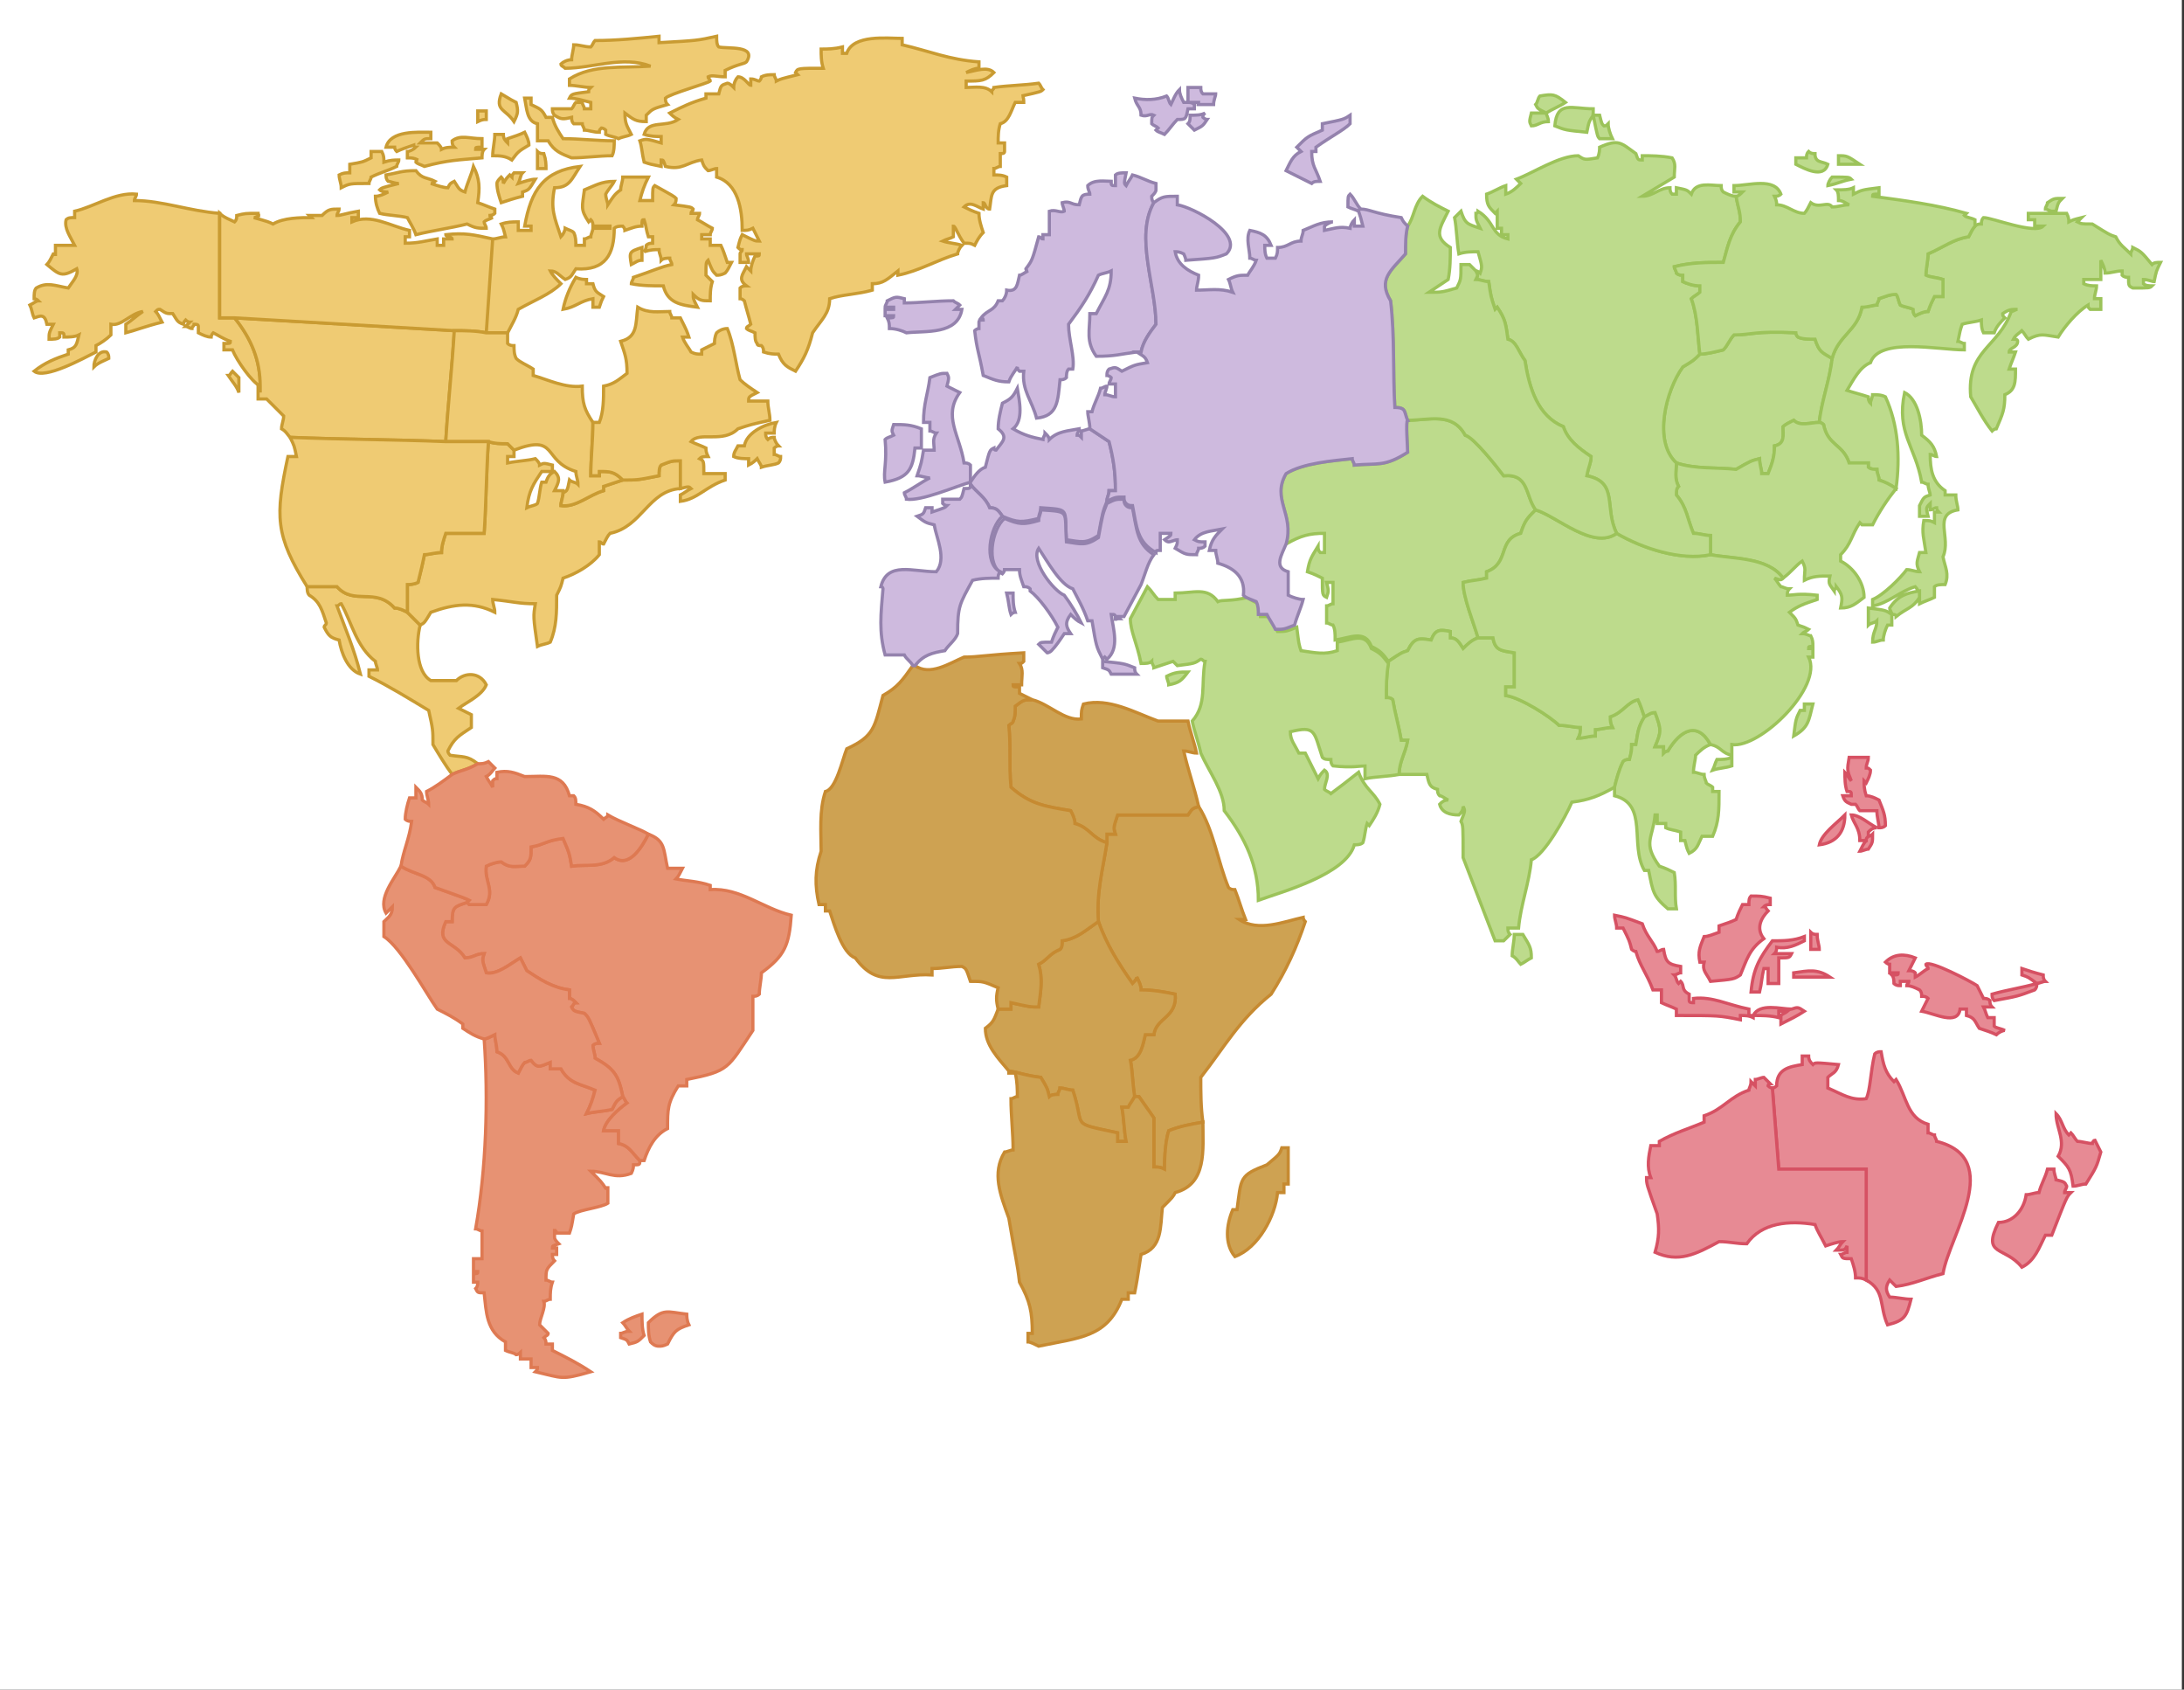 <?xml version="1.0" encoding="iso-8859-1"?>
<!DOCTYPE svg PUBLIC "-//W3C//DTD SVG 1.0//EN" "http://www.w3.org/TR/2001/REC-SVG-20010904/DTD/svg10.dtd">
<svg xmlns="http://www.w3.org/2000/svg" xmlns:map="http:rsvg.org/dtd/map"
     width="100%" height="100%"
     viewBox="0 0 1024 792"
     onload="init(evt)">

    <rect x="0" y="0" width="1024" height="792" fill="#333333" stroke="none"/>

    <path id="Move mouse over a country" class='sea' fill="#FFFFFF" d="M0 792c0,-264 0,-528 0,-792 341,0 682,0 1023,0 0,264 0,528 0,792 -341,0 -682,0 -1023,0z"/>
    <g id="map" visibility="visible" fill="none" stroke-width="1.5">
        <map:country name="East Africa" index="1" continent="africa" d="M532 514c-1,-6 -1,-12 -2,-17 5,-1 6,-8 7,-12 1,0 2,0 4,0 1,-8 11,-8 10,-19 -5,-1 -10,-2 -16,-2 0,-2 -1,-4 -2,-6 0,1 -1,2 -2,3 -7,-10 -12,-18 -16,-29 -1,-14 2,-24 4,-37 0,-1 0,-3 0,-4 1,0 2,0 4,0 -1,-3 -1,-3 1,-9 11,0 22,0 33,0 2,-3 2,-3 5,-4 7,11 9,26 14,38 1,1 2,1 3,1 2,5 3,9 5,14 -1,0 -2,0 -3,0 9,6 21,1 30,-1 0,0 0,1 1,2 -4,12 -9,23 -16,34 -15,12 -22,25 -33,39 0,7 0,14 1,21 -6,1 -11,2 -16,4 -2,6 -2,16 -2,18 -2,-1 -3,-1 -5,-1 0,-7 0,-15 0,-23 -2,-3 -5,-7 -7,-10 -1,0 -2,0 -2,0z"/>
        <g id="Seas" fill="#FFFFFF">
            <path class='sea' id="Mediterranean" d="M484 328c-2,-1 -4,-2 -6,-3 0,-1 0,-2 0,-3 -3,0 -3,0 -3,-1 1,0 3,0 4,0 0,-4 1,-7 -1,-10 1,0 1,0 2,-1 0,-1 0,-2 0,-4 -18,1 -21,2 -28,2 -7,3 -16,9 -23,4 4,-5 8,-6 14,-7 2,-3 5,-5 6,-8 0,-13 1,-14 7,-25 4,-1 8,-1 12,-1 0,-1 0,-2 1,-3 0,0 1,-1 1,-2 2,0 5,0 7,0 0,3 1,5 2,8 1,0 2,0 3,1 0,1 0,1 0,2 5,3 11,11 14,17 -1,2 -2,4 -3,7 -5,0 -5,0 -6,1 1,1 2,2 4,4 0,0 1,0 2,-1 2,-2 4,-5 6,-8 1,0 2,0 3,0 -2,-3 -3,-5 0,-9 2,2 3,3 5,4 -2,-4 -5,-9 -8,-13 -5,-2 -17,-17 -12,-23 4,6 10,17 16,19 2,5 5,10 7,16 1,0 1,0 2,0 2,12 2,12 5,18 0,0 1,-1 1,-1 0,0 1,1 1,1 6,-5 3,-14 2,-21 2,0 2,0 2,3 0,-1 1,-1 2,-1 0,0 -1,-1 -1,-1 1,0 2,0 3,0 0,6 3,11 5,21 2,0 4,0 6,-1 0,1 1,2 1,3 3,-1 6,-2 9,-3 1,1 2,2 2,2 8,-1 8,-1 11,-3 1,0 1,1 2,1 -2,11 1,21 -6,29 -5,0 -9,0 -14,0 -11,-4 -23,-11 -35,-8 -1,3 -1,3 -1,7 -8,1 -15,-7 -23,-9z"/>
            <path class='sea' id="Dead Sea"  d="M607 293c1,-4 3,-8 4,-12 -2,0 -5,-1 -7,-2 0,-4 0,-7 0,-11 -7,-2 -3,-8 -1,-13 7,-4 11,-5 18,-5 0,3 0,6 0,9 -1,0 -2,0 -2,0 -1,-1 -1,-2 -1,-3 -3,5 -4,6 -5,12 3,1 5,2 7,3 0,8 0,8 2,9 1,-3 1,-3 0,-7 1,0 2,0 3,0 0,4 0,7 0,10 -1,0 -2,1 -3,1 0,3 0,5 0,8 1,0 2,1 3,1 1,2 1,4 1,7 0,1 0,3 0,4 -6,2 -10,1 -17,0 -1,-3 -1,-3 -2,-11z"/>
            <path class='sea' id="Black Sea"  d="M542 259c0,-1 0,-1 2,-1 0,-3 0,-6 0,-8 2,0 4,0 5,0 0,1 0,1 -3,3 0,0 1,1 2,1 1,0 3,-1 4,-1 0,2 0,2 -1,4 5,3 5,3 10,3 0,-1 1,-2 1,-3 1,0 2,0 3,-1 0,-1 0,-1 0,-2 -3,0 -3,0 -5,-1 3,-4 8,-4 13,-5 -3,3 -5,5 -6,10 1,0 2,0 3,0 0,2 1,4 1,6 7,2 13,6 12,15 -8,2 -12,1 -14,2 -5,-8 -11,-5 -20,-4 0,1 0,2 0,3 -2,0 -5,0 -8,0 -2,-2 -4,-5 -6,-7 2,-5 4,-10 7,-14z"/>
            <path class='sea' id="Great Lakes"  d="M241 211c21,-8 13,5 29,10 0,2 1,4 1,6 -1,-1 -3,-1 -4,-2 -1,5 -1,5 -3,6 0,0 0,-1 0,-1 -1,0 -3,0 -4,0 2,-4 3,-6 0,-9 -2,1 -3,2 -4,5 -1,0 -1,0 -2,0 -1,3 -1,7 -2,10 -1,1 -3,1 -5,2 1,-8 3,-11 7,-17 1,0 3,0 5,0 0,-1 0,-2 0,-3 -4,-1 -4,-1 -6,0 0,-1 -1,-2 -2,-3 -4,1 -8,1 -13,2 0,-1 0,-2 0,-3 1,0 2,0 3,0 0,-1 0,-2 0,-3z"/>
        </g>
        <g id="Africa" stroke="rgb(198,138,49)" fill="#CEA252" visibility="visible">
            <path class='country' id="East Africa" d="M532 514c-1,-6 -1,-12 -2,-17 5,-1 6,-8 7,-12 1,0 2,0 4,0 1,-8 11,-8 10,-19 -5,-1 -10,-2 -16,-2 0,-2 -1,-4 -2,-6 0,1 -1,2 -2,3 -7,-10 -12,-18 -16,-29 -1,-14 2,-24 4,-37 0,-1 0,-3 0,-4 1,0 2,0 4,0 -1,-3 -1,-3 1,-9 11,0 22,0 33,0 2,-3 2,-3 5,-4 7,11 9,26 14,38 1,1 2,1 3,1 2,5 3,9 5,14 -1,0 -2,0 -3,0 9,6 21,1 30,-1 0,0 0,1 1,2 -4,12 -9,23 -16,34 -15,12 -22,25 -33,39 0,7 0,14 1,21 -6,1 -11,2 -16,4 -2,6 -2,16 -2,18 -2,-1 -3,-1 -5,-1 0,-7 0,-15 0,-23 -2,-3 -5,-7 -7,-10 -1,0 -2,0 -2,0z"/>
            <path class='country' id="Egypt" d="M484 328c8,2 15,10 23,9 0,-4 0,-4 1,-7 12,-3 24,4 35,8 5,0 9,0 14,0 1,5 3,10 4,15 -2,0 -4,-1 -6,-1 2,9 5,17 7,26 -3,1 -3,1 -5,4 -11,0 -22,0 -33,0 -2,6 -2,6 -1,9 -2,0 -3,0 -4,0 0,1 0,3 0,4 -7,-2 -8,-7 -15,-9 0,-2 -1,-4 -2,-6 -12,-2 -19,-3 -28,-11 -1,-11 0,-19 -1,-29 1,-1 2,-1 2,-2 1,-2 1,-4 1,-7 4,-3 4,-3 8,-3z"/>
            <path class='country' id="Congo" d="M473 502c-5,-6 -11,-12 -11,-20 4,-3 4,-4 6,-9 2,0 4,0 6,0 0,-1 0,-2 0,-3 9,2 9,2 13,2 1,-8 2,-13 0,-20 4,-2 5,-5 10,-7 1,-1 1,-2 1,-4 7,-1 11,-5 17,-9 4,11 9,19 16,29 1,-1 2,-2 2,-3 1,2 2,4 2,6 6,0 11,1 16,2 1,11 -9,11 -10,19 -2,0 -3,0 -4,0 -1,4 -2,11 -7,12 1,5 1,11 2,17 -1,2 -2,3 -3,5 -1,0 -2,0 -3,0 1,5 1,11 2,16 -2,0 -3,0 -4,0 0,-1 0,-3 0,-4 -23,-5 -15,-2 -21,-20 -2,0 -4,-1 -6,-1 0,1 -1,2 -1,3 -1,0 -3,0 -4,1 -1,-4 -1,-4 -4,-9 -8,-1 -9,-2 -15,-3z"/>
            <path class='country' id="Madagascar" d="M579 589c-5,-6 -4,-15 -1,-22 0,0 1,0 2,0 2,-15 1,-16 14,-21 6,-5 6,-5 7,-8 1,0 2,0 3,0 0,5 0,11 0,17 0,0 -1,0 -2,0 0,1 0,2 0,4 -1,0 -2,0 -3,0 -1,11 -9,26 -20,30z"/>
            <path class='country' id="South Africa" d="M473 502c6,1 7,2 15,3 3,5 3,5 4,9 1,-1 3,-1 4,-1 0,-1 1,-2 1,-3 2,0 4,1 6,1 6,18 -2,15 21,20 0,1 0,3 0,4 1,0 2,0 4,0 -1,-5 -1,-11 -2,-16 1,0 2,0 3,0 1,-2 2,-3 3,-5 0,0 1,0 2,0 2,3 5,7 7,10 0,8 0,16 0,23 2,0 3,0 5,1 0,-2 0,-12 2,-18 5,-2 10,-3 16,-4 0,13 2,29 -13,33 -1,2 -1,2 -6,7 -1,9 0,19 -10,22 -2,13 -2,13 -3,18 -1,0 -2,0 -3,0 0,1 0,2 0,3 -1,0 -2,0 -3,0 -7,18 -20,18 -39,22 -2,-1 -4,-2 -5,-2 0,-2 0,-3 0,-4 0,0 1,0 2,0 0,-10 -1,-15 -6,-24 -1,-9 -2,-12 -5,-30 -4,-11 -8,-21 -2,-31 1,0 3,-1 4,-1 0,-8 -1,-16 -1,-24 1,0 2,-1 3,-1 0,-3 0,-7 -1,-11 -1,0 -2,0 -3,0 0,0 0,-1 0,-1z"/>
            <path class='country' id="North Africa" d="M468 473c-1,-4 -1,-6 0,-10 -7,-3 -7,-3 -13,-3 -2,-6 -2,-6 -4,-7 -5,0 -9,1 -14,1 0,1 0,2 0,3 -16,-1 -25,7 -36,-8 -6,-2 -10,-16 -12,-22 0,0 -1,0 -2,0 0,-1 0,-2 0,-3 -1,0 -2,0 -3,0 -2,-9 -2,-16 1,-25 0,-9 -1,-19 2,-28 5,-1 8,-15 10,-20 13,-6 13,-10 17,-25 7,-4 9,-7 14,-14 0,0 1,0 1,0 7,5 16,-1 23,-4 7,0 10,-1 28,-2 0,2 0,3 0,4 -1,1 -1,1 -2,1 2,3 1,6 1,10 -1,0 -3,0 -4,0 0,1 0,1 3,1 0,1 0,2 0,3 2,1 4,2 6,3 -4,0 -4,0 -8,3 0,3 0,5 -1,7 0,1 -1,1 -2,2 1,10 0,18 1,29 9,8 16,9 28,11 1,2 2,4 2,6 7,2 8,7 15,9 -2,13 -5,23 -4,37 -6,4 -10,8 -17,9 0,2 0,3 -1,4 -5,2 -6,5 -10,7 2,7 1,12 0,20 -4,0 -4,0 -13,-2 0,1 0,2 0,3 -2,0 -4,0 -6,0z"/>
        </g>
        <g id="Asia" stroke="rgb(156,195,90)" fill="#BDDB8C" visibility="visible">
            <path class='country' id="Afghanistan" d="M651 310c-3,-4 -4,-5 -8,-7 -3,-8 -10,-4 -17,-3 0,-3 0,-5 -1,-7 -1,0 -2,-1 -3,-1 0,-3 0,-5 0,-8 1,0 2,-1 3,-1 0,-3 0,-6 0,-10 -1,0 -2,0 -3,0 1,4 1,4 0,7 -2,-1 -2,-1 -2,-9 -2,-1 -4,-2 -7,-3 1,-6 2,-7 5,-12 0,1 0,2 1,3 0,0 1,0 2,0 0,-3 0,-6 0,-9 -7,0 -11,1 -18,5 4,-14 -7,-21 0,-33 8,-5 22,-6 31,-7 0,1 1,2 1,3 11,-1 14,1 25,-6 0,-2 -1,-15 0,-15 10,0 21,-4 27,7 4,1 15,15 18,19 12,-1 10,9 15,16 -4,4 -5,5 -7,11 -11,3 -5,14 -16,18 0,1 0,2 0,3 -4,1 -7,1 -11,2 0,7 5,19 7,26 -3,1 -5,3 -7,5 -2,-3 -3,-5 -6,-5 0,-1 0,-2 0,-3 -5,-1 -7,-1 -9,4 -6,-1 -8,-1 -11,5 -3,1 -3,1 -9,5z"/>
            <path class='country' id="India" d="M713 452c-1,-1 -2,-3 -4,-4 0,-3 1,-7 1,-10 1,0 2,0 4,0 3,5 4,6 4,11 -2,1 -3,2 -5,3z M656 363c0,-6 3,-10 4,-16 -1,0 -2,0 -3,0 -1,-6 -3,-13 -4,-19 -1,-1 -2,-1 -3,-1 0,-6 0,-11 1,-17 6,-4 6,-4 9,-5 3,-6 5,-6 11,-5 2,-5 4,-5 9,-4 0,1 0,2 0,3 3,0 4,2 6,5 2,-2 4,-4 7,-5 2,0 5,0 7,0 1,6 4,6 10,7 0,5 0,11 0,16 -2,0 -3,0 -4,0 0,2 0,3 0,4 7,1 21,10 25,14 4,0 7,1 10,1 0,2 0,3 -1,5 3,0 5,-1 8,-1 0,-1 0,-2 0,-3 2,0 5,-1 8,-1 -1,-2 -1,-3 -1,-5 6,-2 8,-7 13,-8 1,2 2,5 3,8 -3,5 -3,7 -4,13 -1,0 -2,0 -2,0 0,3 0,3 -1,7 -1,0 -2,0 -3,1 -2,4 -3,8 -4,12 -7,4 -12,6 -20,7 -3,7 -13,25 -19,27 -1,11 -5,21 -6,32 -2,0 -3,0 -5,0 0,1 0,2 1,3 -1,1 -2,2 -3,3 -1,0 -3,0 -4,0 -5,-13 -10,-26 -15,-39 0,-15 0,-15 -1,-17 2,-5 2,-5 1,-7 0,2 -1,3 -2,4 -4,0 -8,-1 -9,-5 1,-1 2,-2 4,-2 -2,-1 -3,-2 -4,-2 -1,-1 -1,-2 -1,-3 -4,-1 -4,-3 -5,-7 -5,0 -9,0 -13,0z "/>
            <path class='country' id="Irkutsk" d="M786 217c-11,-10 -5,-34 3,-45 5,-3 5,-3 8,-6 3,0 7,-1 11,-2 2,-2 3,-5 5,-7 8,0 10,-2 29,-1 0,0 0,1 1,2 2,1 5,1 8,1 2,6 3,6 8,9 -1,10 -5,20 -6,30 -4,0 -9,2 -12,-1 -2,1 -4,2 -5,3 0,4 1,8 -4,9 0,5 -1,8 -3,13 -1,0 -2,0 -3,0 0,-2 -1,-4 -1,-7 -4,1 -4,1 -11,5 -9,-1 -19,0 -28,-3z"/>
            <path class='country' id="Kamchatka" d="M853 198c1,-10 5,-20 6,-30 3,-11 12,-13 14,-24 3,0 5,-1 7,-1 0,-1 1,-2 1,-3 3,-1 5,-2 8,-2 1,1 1,3 2,5 2,1 4,1 6,2 0,1 0,2 1,3 2,-1 4,-2 6,-2 1,-3 2,-5 3,-7 1,0 2,0 4,0 0,-3 0,-6 0,-8 -3,-1 -6,-1 -8,-2 0,-3 1,-7 1,-10 7,-3 12,-7 19,-8 1,-2 2,-4 3,-5 1,-1 2,-1 3,-1 0,-1 0,-2 1,-3 4,0 24,8 28,4 -1,0 -3,0 -4,0 0,-1 0,-2 0,-3 -1,0 -2,0 -3,0 0,-1 0,-2 0,-3 6,0 12,0 18,0 1,2 1,3 1,4 2,-1 2,-1 6,-2 -1,1 -1,1 -2,2 2,1 2,1 7,1 8,5 8,5 11,6 2,4 4,5 7,8 0,-1 1,-2 1,-3 4,2 4,2 9,8 1,-1 2,-1 4,-1 -2,4 -2,4 -3,9 -1,0 -3,-1 -5,-1 0,1 0,2 0,2 1,1 3,1 4,1 -1,1 -1,1 -9,1 -2,-1 -2,-1 -2,-5 -1,0 -2,0 -3,-1 0,0 0,-1 0,-2 -3,0 -5,1 -8,1 0,-2 -1,-4 -2,-6 0,3 0,6 0,9 -3,0 -5,0 -8,0 0,1 0,2 0,2 2,1 4,1 6,1 0,2 -1,4 -1,6 1,0 2,0 3,0 0,2 0,4 0,5 -2,0 -4,0 -5,0 -1,-1 -1,-1 -1,-2 -5,3 -11,10 -14,15 -7,-1 -8,-2 -14,1 -1,-1 -2,-3 -3,-4 -1,1 -3,2 -4,4 1,0 2,0 2,1 0,3 -4,3 -4,5 1,0 2,0 3,0 -1,3 -2,5 -3,8 1,0 2,0 3,0 0,6 0,10 -5,12 0,7 -1,9 -4,16 -1,0 -2,1 -2,1 -4,-5 -7,-11 -10,-16 -2,-22 13,-23 19,-40 1,0 2,-1 3,-1 -3,0 -4,0 -7,2 0,1 0,1 1,2 -2,2 -4,4 -5,7 -2,0 -4,0 -5,0 -1,-2 -1,-4 -1,-6 -3,1 -6,1 -9,2 -1,3 -1,3 -2,8 1,0 2,1 3,1 0,1 0,2 0,3 -12,0 -40,-6 -44,6 -5,2 -8,8 -11,13 3,1 7,2 10,3 0,1 0,2 1,3 0,-1 1,-3 1,-4 2,0 4,0 6,1 6,13 7,28 5,43 -3,-2 -5,-3 -8,-4 0,-2 -1,-3 -1,-5 -1,0 -3,0 -4,-1 0,-1 0,-1 0,-2 -3,0 -6,0 -9,0 -3,-9 -10,-8 -12,-18 0,0 -1,-1 -2,-1z M962 99c-1,0 -2,-1 -3,-1 0,-1 1,-2 1,-3 3,-2 3,-2 7,-2 -2,2 -2,2 -3,6 -1,0 -2,0 -2,0z"/>
            <path class='country' id="Middle East" d="M548 321c0,-1 -1,-3 -1,-4 4,-2 6,-2 10,-2 -3,4 -4,5 -9,6z M563 353c-1,-5 -3,-10 -4,-15 7,-8 4,-17 6,-28 -1,0 -1,-1 -2,-1 -3,2 -3,2 -11,3 0,0 -1,-1 -2,-2 -3,1 -6,2 -9,3 0,-1 -1,-2 -1,-3 -1,1 -3,1 -5,1 -2,-10 -5,-15 -5,-21 8,-15 0,0 8,-15 2,2 3,4 5,6 3,0 6,0 8,0 0,-1 0,-2 0,-3 9,0 15,-3 20,4 2,-1 6,0 14,-2 1,1 1,1 5,3 1,2 1,4 1,6 2,0 3,0 4,0 1,2 3,5 4,7 4,0 4,0 9,-2 1,8 1,8 2,11 7,1 11,2 17,0 0,-1 0,-3 0,-4 7,-1 13,-5 16,3 4,2 5,3 8,7 -1,6 -1,11 -1,16 1,0 2,0 3,1 1,6 3,13 4,19 1,0 2,0 3,0 -1,6 -4,10 -4,16 -5,1 -11,1 -16,2 0,-2 0,-4 0,-6 -2,0 -6,1 -15,0 -1,-1 -1,-2 -1,-3 -2,0 -3,0 -4,-1 -4,-12 -3,-15 -15,-12 0,4 2,6 4,10 1,0 2,0 3,0 2,4 4,8 6,12 1,-2 2,-3 3,-4 3,2 0,6 0,9 1,1 2,1 3,2 4,-3 8,-6 13,-10 3,8 7,9 10,15 -1,4 -3,7 -5,10 0,0 -1,-1 -1,-1 -1,3 -1,6 -2,9 -1,1 -3,1 -4,1 -4,14 -34,22 -45,26 0,-16 -6,-29 -16,-42 0,-9 -7,-18 -11,-27l0 0z"/>
            <path class='country' id="Mongolia" d="M836 271c-7,-10 -24,-9 -34,-11 0,-3 0,-6 0,-9 -3,0 -5,-1 -8,-1 -3,-7 -3,-12 -8,-18 0,-2 0,-3 1,-4 -2,-4 -1,-7 -1,-11 9,3 19,2 28,3 7,-4 7,-4 11,-5 0,3 1,5 1,7 1,0 2,0 3,0 2,-5 3,-8 3,-13 5,-1 4,-5 4,-9 1,-1 3,-2 5,-3 3,3 8,1 12,1 1,0 2,1 2,1 2,10 9,9 12,18 3,0 6,0 9,0 0,1 0,1 0,2 1,1 3,1 4,1 0,2 1,3 1,5 3,1 5,2 8,4 -4,5 -8,11 -11,17 -2,0 -3,0 -5,0 0,0 -1,-1 -1,-1 -4,6 -4,10 -9,15 0,1 0,2 0,3 6,3 11,10 11,17 -4,3 -6,5 -11,5 1,-5 1,-6 -2,-10 0,1 -1,1 -1,2 -2,-3 -3,-3 -2,-7 -5,0 -8,0 -12,2 0,-5 1,-5 -1,-9 -3,2 -5,5 -9,8z"/>
            <path class='country' id="Siam" d="M757 369c1,-4 2,-8 4,-12 1,-1 2,-1 3,-1 1,-4 1,-4 1,-7 0,0 1,0 2,0 1,-6 1,-8 4,-13 2,-1 3,-2 5,-2 3,8 3,9 0,16 1,0 3,0 4,0 0,1 0,2 0,3 1,-1 2,-1 2,-1 6,-10 14,-14 20,-3 -3,1 -5,3 -7,5 0,2 -1,5 -1,8 2,0 3,1 5,1 0,2 1,3 1,4 1,1 2,1 3,2 0,0 0,1 0,2 1,0 2,0 3,0 0,9 0,14 -3,21 -2,0 -4,0 -5,0 -2,4 -2,6 -6,8 -1,-2 -1,-2 -2,-6 -1,0 -2,0 -2,0 0,-2 0,-3 0,-4 -3,-1 -5,-1 -7,-2 0,-1 0,-1 0,-2 -1,0 -2,0 -4,0 0,-2 0,-3 0,-4 0,0 -1,0 -1,0 -1,11 -6,13 2,24 3,1 5,2 7,3 1,6 0,11 1,17 -1,0 -2,0 -4,0 -7,-6 -7,-8 -9,-18 0,0 -1,0 -2,0 -7,-12 2,-31 -14,-35 0,-2 0,-3 0,-4z"/>
            <path class='country' id="China" d="M803 361c1,-2 1,-3 2,-5 2,0 5,0 7,-1 0,2 0,3 0,4 -3,1 -6,1 -9,2z M802 349c-6,-11 -14,-7 -20,3 0,0 -1,0 -2,1 0,-1 0,-2 0,-3 -1,0 -3,0 -4,0 3,-7 3,-8 0,-16 -2,0 -3,1 -5,2 -1,-3 -2,-6 -3,-8 -5,1 -7,6 -13,8 0,2 0,3 1,5 -3,0 -6,1 -8,1 0,1 0,2 0,3 -3,0 -5,1 -8,1 1,-2 1,-3 1,-5 -3,0 -6,-1 -10,-1 -4,-4 -18,-13 -25,-14 0,-1 0,-2 0,-4 1,0 2,0 4,0 0,-5 0,-11 0,-16 -6,-1 -9,-1 -10,-7 -2,0 -5,0 -7,0 -2,-7 -7,-19 -7,-26 4,-1 7,-1 11,-2 0,-1 0,-2 0,-3 11,-4 5,-15 16,-18 2,-6 3,-7 7,-11 10,3 27,19 38,11 12,7 30,13 44,10 10,2 27,1 34,11 -1,1 -1,1 -4,0 1,1 2,3 3,4 1,0 2,1 4,1 -1,1 -1,2 -1,3 3,0 5,-1 14,0 0,1 0,1 0,2 -6,2 -9,3 -13,6 3,3 3,3 4,6 3,1 3,1 5,2 -1,1 -2,1 -3,2 2,0 3,1 4,1 1,2 1,3 1,5 -2,0 -2,0 -2,1 1,0 1,0 2,0 0,1 0,2 0,4 -1,0 -1,0 -2,0 7,14 -23,43 -36,41 0,1 0,3 0,5 -5,-1 -5,-4 -10,-5z M841 345c1,-8 1,-8 3,-12 1,0 2,0 2,0 0,-1 0,-2 0,-3 2,0 3,0 4,0 -2,8 -2,11 -9,15z "/>
            <path class='country' id="Japan" d="M887 288c0,2 0,3 0,5 0,0 -1,0 -2,0 -1,2 -2,5 -2,7 -2,0 -3,1 -5,1 0,-5 2,-6 2,-10 -1,1 -3,1 -4,2 0,-2 0,-5 0,-8 8,1 8,1 11,3z M887 288c0,-1 -1,-2 -1,-3 4,-6 8,-7 14,-8 0,1 0,2 0,3 -3,5 -6,5 -11,9 0,-1 -1,-1 -2,-1z M900 280c0,-1 0,-2 0,-3 -1,0 -1,-1 -2,-2 -7,2 -13,8 -20,9 0,-1 0,-2 0,-3 5,-2 13,-10 16,-14 2,0 4,1 6,1 -2,-4 -1,-5 0,-9 1,0 2,0 3,0 -1,-7 -2,-9 -1,-15 3,0 3,0 5,1 0,-1 0,-3 0,-5 0,0 1,0 2,0 0,0 -1,-1 -1,-2 -1,0 -2,1 -3,1 0,-1 0,-2 0,-3 -2,2 -2,2 -1,6 -1,0 -3,0 -4,0 0,-2 0,-3 0,-5 2,-4 2,-4 5,-5 0,-1 -1,-3 -1,-5 -1,0 -2,-1 -3,-1 -3,-17 -12,-23 -8,-42 6,3 8,13 8,20 4,3 6,5 7,10 -1,0 -2,-1 -3,-1 0,7 1,13 7,17 0,1 0,2 0,2 1,0 3,0 5,0 0,3 1,5 1,7 -12,2 -3,13 -7,22 1,5 3,8 1,13 -2,0 -4,0 -5,1 0,2 0,3 0,5 -2,1 -5,2 -7,3 0,-1 0,-2 0,-3z "/>
            <path class='country' id="Siberia" d="M758 250c-6,-12 1,-24 -14,-27 1,-5 2,-6 2,-9 -6,-4 -11,-8 -13,-14 -12,-5 -16,-18 -18,-31 -3,-4 -4,-9 -8,-10 -1,-7 -1,-9 -5,-15 0,0 -1,1 -1,1 -2,-6 -2,-6 -3,-13 -2,0 -4,-1 -6,-1 1,-2 1,-2 0,-4 0,0 1,0 2,1 1,-3 1,-3 -1,-10 -3,0 -6,0 -9,1 -1,-6 -1,-12 -2,-17 1,-1 2,-2 3,-3 2,6 3,6 9,8 -2,-4 -2,-4 -2,-7 1,0 1,-1 1,-1 8,5 6,11 14,13 0,-1 0,-2 0,-2 -1,0 -2,0 -3,0 0,-1 0,-2 0,-3 -1,0 -1,0 -2,0 0,-3 0,-5 0,-8 0,0 -1,1 -1,1 -3,-3 -4,-4 -4,-9 3,-1 6,-3 9,-4 0,1 0,3 0,4 3,-1 5,-3 7,-5 0,0 -1,-1 -2,-2 8,-3 20,-11 29,-11 3,2 3,2 9,1 1,-2 1,-4 1,-5 9,-4 10,-2 17,3 1,3 1,3 3,3 0,-1 0,-1 0,-2 4,0 9,0 14,1 2,3 1,5 1,9 -5,3 -10,6 -15,9 5,0 8,-4 13,-4 0,1 0,2 1,3 1,0 1,0 2,0 0,-1 0,-2 0,-3 5,1 5,1 7,3 2,-6 9,-4 14,-4 0,1 0,2 1,3 2,1 4,2 6,2 1,6 2,7 2,12 -5,6 -6,12 -8,19 -8,0 -15,0 -23,2 0,1 1,2 1,3 1,1 2,1 3,1 0,1 0,2 0,3 2,1 5,2 8,2 0,1 0,2 0,3 -1,1 -3,2 -4,3 3,8 3,18 4,26 -3,3 -3,3 -8,6 -8,11 -14,35 -3,45 0,4 -1,7 1,11 -1,1 -1,2 -1,4 5,6 5,11 8,18 3,0 5,1 8,1 0,3 0,6 0,9 -14,3 -32,-3 -44,-10z M747 54c1,0 2,0 3,0 1,4 1,4 2,5 1,0 1,0 2,-1 0,2 1,5 2,7 -2,0 -4,0 -6,0 -1,-1 -1,-1 -3,-11z M747 54c-2,3 -2,3 -3,8 -10,-1 -10,-1 -15,-3 1,-12 8,-8 18,-8 0,1 0,2 0,3z M725 53c0,1 1,2 1,4 -4,0 -5,2 -8,2 -1,-2 -1,-2 0,-6 3,0 5,0 7,0z M725 53c-4,-2 -4,-2 -5,-4 1,-1 1,-3 2,-4 6,-1 7,-1 12,3 -3,2 -6,3 -9,5z"/>
            <path class='country' id="Ural" d="M720 239c-5,-7 -3,-17 -15,-16 -3,-4 -14,-18 -18,-19 -6,-11 -17,-7 -27,-7 -1,-2 -1,-4 -2,-5 -1,-1 -3,-1 -4,-1 -1,-16 0,-33 -2,-50 -6,-10 0,-14 7,-22 0,-5 0,-9 1,-13 3,-4 3,-10 7,-14 4,3 8,5 12,7 -4,8 -7,12 1,17 0,5 0,10 -1,15 -3,2 -6,4 -9,6 6,0 6,0 13,-2 2,-4 2,-4 2,-11 1,0 3,0 4,0 1,1 2,2 3,3 1,2 1,2 0,4 2,0 4,1 6,1 1,7 1,7 3,13 0,0 1,-1 1,-1 4,6 4,8 5,15 4,1 5,6 8,10 2,13 6,26 18,31 2,6 7,10 13,14 0,3 -1,4 -2,9 15,3 8,15 14,27 -11,8 -28,-8 -38,-11z"/>
            <path class='country' id="Yakutsk" d="M797 166c-1,-8 -1,-18 -4,-26 1,-1 3,-2 4,-3 0,-1 0,-2 0,-3 -3,0 -6,-1 -8,-2 0,-1 0,-2 0,-3 -1,0 -2,0 -3,-1 0,-1 -1,-2 -1,-3 8,-2 15,-2 23,-2 2,-7 3,-13 8,-19 0,-5 -1,-6 -2,-12 1,0 2,-1 3,-2 -1,0 -3,0 -4,0 0,-1 0,-2 0,-3 7,0 19,-4 22,4 -1,1 -2,1 -3,1 1,2 1,3 1,4 5,0 8,4 13,4 1,-1 2,-3 3,-5 4,3 8,-1 10,2 3,0 5,-1 8,-1 -2,-1 -3,-2 -5,-2 0,-2 0,-4 -1,-5 3,0 6,0 8,-1 0,1 0,2 0,3 4,-2 4,-2 12,-3 0,1 0,2 0,3 -3,0 -3,0 -3,1 15,2 30,4 44,8 0,0 -1,1 -1,1 1,1 3,1 5,2 0,1 0,2 0,3 -1,1 -2,3 -3,5 -7,1 -12,5 -19,8 0,3 -1,7 -1,10 2,1 5,1 8,2 0,2 0,5 0,8 -2,0 -3,0 -4,0 -1,2 -2,4 -3,7 -2,0 -4,1 -6,2 -1,-1 -1,-2 -1,-3 -2,-1 -4,-1 -6,-2 -1,-2 -1,-4 -2,-5 -3,0 -5,1 -8,2 0,1 -1,2 -1,3 -2,0 -4,1 -7,1 -2,11 -11,13 -14,24 -5,-3 -6,-3 -8,-9 -3,0 -6,0 -8,-1 -1,-1 -1,-2 -1,-2 -19,-1 -21,1 -29,1 -2,2 -3,5 -5,7 -4,1 -8,2 -11,2z M857 87c0,-1 1,-3 2,-4 8,0 8,0 9,1 -5,1 -6,2 -11,3z M857 77c-2,7 -11,2 -15,0 0,-1 0,-2 0,-3 2,0 3,0 5,0 0,-1 0,-2 1,-3 1,1 2,1 3,1 0,1 0,2 1,3 1,1 3,1 5,2z M862 77c0,-2 0,-3 0,-4 4,0 4,0 10,4 -3,0 -7,0 -10,0z"/>
        </g>
        <g id="Austrailia" stroke="rgb(214,81,99)" fill="#E78A94" visibility="visible">
            <path class='country' id="Eastern Austrailia" d="M875 600c0,-18 0,-35 0,-52 -14,0 -28,0 -41,0 -1,-13 -2,-25 -3,-38 1,0 2,-1 2,-1 0,-8 6,-9 12,-10 0,-1 0,-2 0,-4 1,0 2,0 3,0 0,2 1,3 2,4 1,-1 1,-1 12,0 -1,4 -3,4 -5,6 0,1 0,3 0,5 7,3 11,6 18,5 2,-4 2,-13 4,-21 1,-1 2,-1 3,-1 1,6 2,10 6,14 0,0 1,-1 1,-1 5,8 5,18 15,21 0,1 0,3 0,4 1,0 2,1 3,1 0,1 1,2 1,3 32,8 6,44 3,62 -8,2 -14,5 -22,6 -1,-1 -2,-2 -3,-3 -2,3 -2,5 0,8 3,0 7,1 10,1 -2,8 -3,10 -11,12 -4,-9 -1,-16 -10,-21z M948 594c-8,-10 -19,-5 -11,-21 7,0 12,-6 13,-13 2,0 4,-1 6,-1 1,-4 3,-7 4,-11 1,0 2,0 3,0 0,2 1,4 1,5 4,1 4,1 5,3 0,1 -1,2 -1,3 1,0 2,0 3,0 -2,2 -2,2 -9,20 -1,0 -2,0 -3,0 -3,6 -5,12 -11,15z M972 556c-1,-8 -2,-9 -7,-14 4,-7 -1,-13 -1,-20 3,3 3,7 6,10 0,0 1,-1 1,-1 1,1 2,3 3,4 2,0 5,1 7,1 0,-1 1,-1 1,-2 1,2 2,4 3,6 -2,7 -2,7 -7,15 -2,0 -4,1 -6,1z "/>
            <path class='country' id="New Guniea" d="M936 485c-2,-1 -5,-2 -8,-3 -2,-3 -2,-5 -6,-6 0,-1 0,-2 0,-3 -1,0 -2,0 -3,0 -1,8 -12,2 -18,1 1,-2 2,-4 3,-6 -1,-1 -2,-1 -3,-1 0,-1 0,-2 -1,-3 -2,-1 -4,-2 -6,-2 0,-1 1,-1 1,-2 -1,0 -2,0 -4,0 0,1 0,1 0,2 -1,0 -2,0 -3,-1 0,-1 0,-3 -1,-4 3,0 3,0 3,-1 -1,0 -3,0 -4,0 0,-2 0,-3 0,-4 -1,0 -2,-1 -2,-1 4,-4 9,-4 14,-2 -1,2 -2,4 -3,6 1,0 2,0 3,1 0,1 0,1 0,2 2,-1 4,-3 6,-4 0,-1 -1,-1 -1,-2 2,-2 21,8 24,10 1,2 2,4 3,6 1,0 2,0 3,1 0,1 0,2 1,3 -2,0 -3,0 -4,0 1,2 1,3 2,5 1,0 2,0 3,0 0,1 0,3 0,4 1,1 3,1 5,2 -1,0 -3,1 -4,2z M955 461c0,1 0,2 -1,3 -8,3 -8,3 -19,5 -1,-1 -1,-2 -1,-3 7,-2 14,-3 21,-5z M955 461c-4,-3 -4,-3 -7,-4 0,-1 0,-2 0,-3 3,1 6,2 10,3 0,1 0,2 1,3 -1,0 -3,1 -4,1z "/>
            <path class='country' id="Western Austrailia" d="M831 510c1,13 2,25 3,38 13,0 27,0 41,0 0,17 0,34 0,52 -2,-1 -3,-1 -5,-1 0,-3 -1,-6 -2,-9 -4,0 -4,0 -5,-2 1,0 2,-1 3,-1 0,-1 0,-2 0,-3 -1,2 -1,2 -5,2 1,-1 2,-3 3,-4 -2,0 -5,1 -8,2 -2,-4 -4,-7 -5,-10 -12,-2 -25,-1 -32,9 -5,0 -8,-1 -13,-1 -11,6 -19,10 -30,5 2,-7 2,-11 1,-18 -5,-14 -5,-14 -5,-17 1,0 1,0 2,0 -2,-5 -1,-10 0,-15 1,0 3,0 4,0 0,-1 0,-1 0,-2 7,-4 14,-6 21,-9 0,-1 0,-2 0,-3 9,-3 12,-9 21,-12 0,-1 1,-2 1,-4 1,1 1,1 2,2 0,-1 0,-2 0,-3 1,0 3,-1 4,-1 1,1 2,2 3,3 -1,0 -1,1 -1,1 0,0 1,1 2,1z"/>
            <path class='country' id="Indonesia" d="M838 474c0,0 1,-1 2,-1 3,-1 3,-1 6,1 -3,2 -7,4 -11,6 0,-2 0,-3 0,-4 1,-1 2,-1 3,-2z M822 476c0,0 0,0 0,1 -2,-1 -4,-1 -6,-1 0,0 0,1 0,2 -10,-2 -10,-2 -30,-2 0,-1 0,-2 0,-3 -2,-1 -5,-2 -7,-3 0,-2 0,-4 0,-6 -2,0 -3,0 -4,0 -3,-8 -6,-11 -8,-18 -1,0 -2,-1 -2,-1 -1,-4 -1,-4 -4,-10 -1,0 -2,0 -3,0 0,-2 -1,-4 -1,-6 5,1 5,1 13,4 2,6 5,8 7,13 1,0 2,-1 3,-1 1,6 2,7 8,8 0,1 0,2 0,3 -1,0 -2,1 -3,1 1,1 1,3 2,4 0,0 1,-1 1,-1 2,2 0,4 4,6 0,1 0,2 0,3 0,1 1,1 2,1 0,-1 0,-2 0,-2 9,-1 16,3 26,5 0,1 0,2 0,3 0,0 1,0 2,0z M822 476c3,-6 13,-3 18,-3 -1,0 -2,1 -2,1 -2,0 -3,0 -4,0 0,1 0,2 0,3 -4,-1 -8,-1 -12,-1z M821 465c1,-11 4,-16 10,-24 5,0 10,0 15,-2 0,0 0,1 0,2 -4,2 -8,4 -13,3 0,1 0,2 -1,3 3,0 6,0 8,0 -1,2 -1,2 -6,2 0,4 0,8 0,12 -2,0 -4,0 -5,0 0,-2 0,-4 0,-7 -1,0 -1,0 -2,0 -1,4 -1,7 -2,11 -2,0 -3,0 -4,0z M802 460c-2,-4 -4,-5 -3,-9 -1,0 -2,0 -2,0 -1,-5 0,-7 2,-12 2,0 4,-1 7,-2 0,-1 0,-2 0,-3 3,-1 6,-2 8,-3 1,-3 2,-5 3,-7 1,0 2,0 3,0 0,-2 0,-3 1,-4 4,0 5,0 9,1 0,1 0,2 0,3 -1,0 -2,0 -3,1 1,0 1,1 2,2 -3,3 -6,8 -2,13 -7,5 -8,10 -11,17 -3,2 -3,2 -14,3z M841 458c0,-1 0,-1 0,-2 7,-1 11,-2 17,2 -6,0 -11,0 -17,0z M849 445c0,-2 0,-5 0,-8 1,1 2,1 3,1 0,3 1,5 1,7 -1,0 -3,0 -4,0z M875 394c0,-1 0,-1 1,-2 0,0 1,0 2,-1 0,4 0,4 -2,7 -1,0 -3,1 -4,1 1,-2 2,-4 3,-5z M853 396c1,-5 8,-10 12,-14 0,8 -4,13 -12,14z M876 392c-1,1 -1,1 -1,2 -1,0 -2,0 -3,0 0,-6 -3,-8 -4,-12 4,0 8,4 12,6 -2,0 -3,1 -4,2 0,1 0,1 0,2z M881 388c0,-2 -1,-5 -1,-8 -3,0 -5,0 -8,0 -1,-1 -1,-2 -2,-3 0,0 -1,0 -2,0 -2,-1 -3,-1 -4,-4 2,0 3,0 4,0 0,-2 0,-2 -2,-2 -1,-3 -1,-6 -1,-9 1,1 2,3 3,4 -2,-5 -2,-5 -1,-11 3,0 6,0 9,0 0,2 -1,3 -1,5 1,0 1,0 2,1 0,2 -1,4 -2,6 0,0 -1,-1 -1,-1 0,2 0,4 1,7 2,0 4,1 6,2 2,5 3,7 3,12 -1,1 -2,1 -3,1z "/>
        </g>
        <g id="Europe" stroke="rgb(148,130,173)" fill="#CEBADE" visibility="visible">
            <path class='country' id="Great Britain" d="M455 226c-7,2 -23,9 -30,8 0,-1 -1,-2 -1,-3 4,-2 8,-5 12,-7 -2,0 -4,-1 -6,-1 2,-6 2,-6 3,-12 1,0 3,0 5,0 0,-3 -1,-5 1,-8 -1,0 -2,-1 -3,-1 0,-1 0,-3 0,-4 -1,0 -2,0 -3,0 0,-9 2,-13 3,-21 5,-2 5,-2 8,-2 1,2 1,2 0,6 2,1 4,2 6,3 -8,11 0,20 2,33 1,0 2,0 3,1 0,2 0,5 0,8z M415 226c-1,-5 1,-9 0,-20 1,-1 2,-1 4,-2 -1,-2 -1,-2 0,-5 5,0 8,0 13,2 0,3 0,6 0,9 -1,0 -2,0 -3,0 -1,10 -3,14 -14,16z"/>
            <path class='country' id="Iceland" d="M425 156c-2,-1 -5,-2 -8,-2 0,-2 0,-3 -1,-5 3,0 3,0 3,-1 -1,0 -3,0 -4,0 0,-1 0,-2 0,-3 1,0 3,0 4,0 0,0 0,-1 0,-1 -1,0 -3,0 -4,0 0,-1 1,-2 1,-3 4,-2 4,-2 8,-1 0,0 0,1 0,2 7,0 15,-1 23,-1 1,1 2,1 3,2 -1,1 -1,1 -2,2 1,0 2,0 3,0 -2,12 -17,10 -26,11z"/>
            <path class='country' id="Northern Europe" d="M470 242c-2,-3 -3,-4 -6,-4 -2,-5 -6,-7 -9,-11 0,0 0,-1 0,-1 2,-3 4,-6 7,-7 2,-8 2,-8 4,-9 0,0 0,1 1,1 3,-4 6,-6 1,-10 0,-4 1,-8 2,-12 4,-2 5,-3 7,-7 1,6 3,15 -2,19 5,3 9,4 14,5 0,-1 1,-2 1,-3 1,1 2,2 2,3 4,-4 9,-4 14,-5 0,1 -1,2 -1,3 1,0 1,0 2,1 0,-1 0,-2 0,-3 1,0 3,-1 4,-1 3,2 6,4 9,6 2,8 3,14 3,23 -1,0 -2,0 -3,0 0,2 -1,3 -1,5 -2,5 -2,5 -4,16 -6,4 -8,3 -15,2 -1,-15 2,-14 -12,-15 0,2 -1,3 -1,5 -8,2 -10,2 -17,-1z"/>
            <path class='country' id="Scandinavia" d="M541 95c-9,16 1,39 1,57 -3,4 -6,8 -7,13 0,0 -1,0 -2,0 -8,1 -10,2 -19,2 -5,-7 -3,-12 -3,-20 1,0 2,0 3,0 4,-8 7,-11 7,-20 -2,1 -4,1 -6,2 -4,9 -8,15 -14,23 0,7 3,15 2,21 -1,0 -1,0 -2,0 -1,1 -1,3 -1,4 -1,1 -2,1 -3,1 -1,10 -1,17 -11,18 -2,-8 -7,-13 -6,-22 -1,0 -1,0 -2,0 -1,-1 -1,-1 -1,-2 -1,2 -3,4 -4,7 -5,0 -7,-1 -12,-3 -2,-11 -3,-12 -4,-21 1,-1 2,-1 2,-1 0,-2 0,-2 0,-3 0,-1 1,-1 2,-1 0,-1 -1,-1 -1,-1 3,-4 6,-3 8,-8 0,0 1,0 2,0 1,-1 2,-3 2,-5 5,1 5,-3 6,-7 1,0 2,-1 4,-2 -1,0 -1,-1 -1,-1 3,-4 3,-4 6,-15 1,0 1,1 2,1 0,-1 0,-2 0,-2 1,0 2,0 3,0 0,-4 0,-7 0,-11 3,-1 5,1 7,0 0,-1 -1,-3 -1,-4 4,-1 4,1 8,1 1,-4 1,-5 5,-5 0,-1 -1,-2 -1,-4 3,-3 8,-2 11,-2 0,2 0,2 2,2 0,-2 0,-3 0,-5 1,-1 3,-1 5,-1 -1,5 -1,5 0,6 1,-2 2,-3 3,-5 4,1 7,3 11,4 0,1 0,2 0,3 0,1 -1,2 -2,3 0,1 0,2 1,3z M557 48c1,0 2,0 3,1 0,1 0,2 0,2 -1,0 -2,0 -3,0 -1,5 -1,5 -5,5 -2,2 -4,5 -6,7 -2,-1 -3,-1 -4,-2 0,0 1,-1 1,-1 -1,-1 -2,-1 -3,-2 0,-3 0,-3 1,-4 -2,-1 -3,1 -6,0 0,-4 -2,-4 -3,-8 5,1 10,1 15,-1 1,1 1,3 2,4 1,-2 2,-5 4,-7 0,2 1,4 2,6 0,0 1,0 2,0z M560 61c-1,-1 -2,-2 -3,-3 1,-1 1,-2 1,-4 3,0 5,0 7,-1 -1,1 -1,1 -1,2 0,0 1,1 2,1 -2,3 -2,3 -6,5z M557 48c0,-3 0,-5 0,-7 2,0 4,0 6,0 0,1 0,2 1,3 2,0 4,0 6,0 0,1 -1,3 -1,5 -3,0 -5,0 -8,0 0,0 1,0 1,-1 -1,0 -3,0 -5,0z"/>
            <path class='country' id="Southern Europe" d="M521 316c-1,-2 -1,-2 -4,-3 0,-1 0,-2 0,-3 10,1 10,1 15,3 0,1 0,2 1,3 -4,0 -8,0 -12,0z M474 288c-1,-3 -1,-6 -2,-10 1,0 2,0 3,0 0,3 0,6 1,9 -1,0 -2,1 -2,1z M527 289c-1,0 -2,0 -3,0 0,0 1,1 1,1 -1,0 -2,0 -2,1 0,-3 0,-3 -2,-3 1,7 4,16 -2,21 0,0 -1,-1 -1,-1 0,0 -1,1 -1,1 -3,-6 -3,-6 -5,-18 -1,0 -1,0 -2,0 -2,-6 -5,-11 -7,-15 -6,-2 -12,-13 -16,-19 -4,6 7,20 12,22 3,4 6,9 8,13 -2,-1 -3,-2 -5,-4 -3,4 -2,6 0,9 -1,0 -2,0 -3,0 -2,3 -4,6 -6,8 -1,1 -2,1 -2,1 -2,-2 -3,-3 -4,-4 1,-1 1,-1 6,-1 1,-3 2,-5 3,-7 -3,-6 -9,-14 -13,-17 0,0 0,0 0,-1 -1,-1 -2,-1 -3,-1 -1,-3 -2,-5 -2,-8 -2,0 -5,0 -7,0 0,1 -1,2 -1,2 -8,-4 -5,-21 1,-26 7,3 9,3 16,1 0,-2 1,-3 1,-5 14,1 11,0 12,15 7,1 9,2 15,-2 2,-11 2,-11 4,-16 4,-2 4,-2 8,-2 0,1 0,2 1,3 1,1 2,1 3,1 2,10 2,17 10,22 -3,4 -4,9 -6,14 -8,15 0,0 -8,15z"/>
            <path class='country' id="Ukraine" d="M583 279c1,-9 -5,-13 -12,-15 0,-2 -1,-4 -1,-6 -1,0 -2,0 -3,0 1,-5 3,-7 6,-10 -5,1 -10,1 -13,5 2,1 2,1 5,1 0,1 0,1 0,2 -1,1 -2,1 -3,1 0,1 -1,2 -1,3 -5,0 -5,0 -10,-3 1,-2 1,-2 1,-4 -1,0 -3,1 -4,1 -1,0 -2,-1 -2,-1 3,-2 3,-2 3,-3 -1,0 -3,0 -5,0 0,2 0,5 0,8 -2,0 -2,0 -2,1 -9,-5 -9,-12 -11,-22 -1,0 -2,0 -3,-1 -1,-1 -1,-2 -1,-3 -4,0 -4,0 -8,2 0,-2 1,-3 1,-5 1,0 2,0 3,0 0,-9 -1,-15 -3,-23 -3,-2 -6,-4 -9,-6 0,-3 -1,-6 -1,-8 1,0 1,0 2,0 1,-4 3,-7 4,-11 1,0 2,-1 3,-1 0,1 -1,3 -1,4 2,0 3,1 5,1 0,-2 0,-4 0,-6 -1,0 -2,0 -3,0 0,-1 1,-2 1,-3 -1,-1 -2,-1 -2,-1 0,-1 0,-2 1,-3 3,-1 3,-1 6,1 6,-3 6,-3 12,-4 -1,-3 -2,-3 -5,-5 1,0 2,0 2,0 1,-5 4,-9 7,-13 0,-18 -10,-41 -1,-57 4,-3 5,-3 11,-3 0,2 0,3 0,4 7,1 32,14 23,23 -5,2 -5,2 -19,3 0,-1 -1,-3 -1,-3 -2,-1 -3,-1 -4,-1 1,6 6,9 11,11 0,3 -1,5 -1,7 6,0 11,-1 17,1 -1,-2 -1,-4 -2,-6 4,-2 5,-2 9,-2 1,-2 3,-4 4,-7 -1,0 -2,-1 -3,-1 0,-4 -2,-9 0,-13 5,1 8,2 10,7 -1,0 -2,0 -3,0 0,2 0,4 1,6 1,0 3,0 4,0 1,-2 1,-3 1,-5 5,0 6,-3 11,-3 0,-2 1,-3 1,-5 5,-2 8,-4 14,-4 -1,0 -3,1 -4,2 0,1 0,1 0,2 5,-1 7,-2 12,-1 0,-1 1,-3 2,-4 0,1 0,2 0,3 2,0 3,0 4,0 -1,-4 -1,-4 -2,-7 0,0 0,-1 1,-1 4,0 6,2 19,4 1,2 1,2 3,4 -1,4 -1,8 -1,13 -7,8 -13,12 -7,22 2,17 1,34 2,50 1,0 3,0 4,1 1,1 1,3 2,5 -1,0 0,13 0,15 -11,7 -14,5 -25,6 0,-1 -1,-2 -1,-3 -9,1 -23,2 -31,7 -7,12 4,19 0,33 -2,5 -6,11 1,13 0,4 0,7 0,11 2,1 5,2 7,2 -1,4 -3,8 -4,12 -5,2 -5,2 -9,2 -1,-2 -3,-5 -4,-7 -1,0 -2,0 -4,0 0,-2 0,-4 -1,-6 -5,-2 -5,-2 -6,-3z M638 98c-1,0 -1,1 -1,1 -2,-1 -3,-1 -5,-2 0,-5 0,-5 1,-6 2,2 3,5 5,7z M615 86c-4,-2 -8,-4 -12,-6 2,-4 3,-7 7,-9 -1,-1 -1,-1 -2,-2 5,-5 5,-5 12,-8 0,-1 0,-2 0,-3 10,-2 10,-2 13,-4 0,2 0,3 0,4 -3,3 -9,6 -16,11 0,1 0,1 0,2 -1,0 -1,0 -2,0 0,7 2,8 4,14 -2,0 -3,0 -4,1z"/>
            <path class='country' id="Western Europe" d="M428 312c-1,-2 -3,-3 -4,-5 -3,0 -6,0 -9,0 -3,-11 -2,-19 -1,-31 0,0 0,-1 -1,-1 3,-12 15,-7 26,-7 5,-6 0,-16 -1,-22 -4,-1 -4,-1 -8,-4 3,-1 3,-1 4,-4 1,0 2,0 3,0 0,1 0,1 0,2 6,-2 6,-2 7,-3 0,0 -1,0 -2,-1 0,-1 0,-1 0,-2 2,0 5,0 8,0 1,-1 1,-1 2,-5 3,0 3,0 3,-2 3,4 7,6 9,11 3,0 4,1 6,4 -6,5 -9,22 -1,26 -1,1 -1,2 -1,3 -4,0 -8,0 -12,1 -6,11 -7,12 -7,25 -1,3 -4,5 -6,8 -6,1 -10,2 -14,7 0,0 -1,0 -1,0z"/>
        </g>
        <g id="North America" stroke="rgb(201,155,50)" fill="#EFCB73" visibility="visible">
            <path class='country' id="Alaska"  d="M109 174c1,1 2,2 3,3 0,2 0,4 0,7 -1,-3 -3,-5 -5,-8 1,0 1,-1 2,-2z M105 164c0,-1 0,-2 0,-3 3,0 3,0 3,-1 -3,-1 -6,-3 -8,-4 -1,1 -1,2 -1,2 -2,0 -4,-1 -6,-2 0,-1 0,-2 0,-3 0,-1 -1,-1 -2,-1 0,1 -1,1 -1,2 -1,0 -2,-1 -3,-1 1,-1 1,-1 2,-2 -1,0 -2,-1 -2,-1 0,0 -1,1 -1,2 -3,-1 -3,-2 -5,-5 -3,0 -3,0 -6,-2 -1,0 -1,0 -2,1 1,1 2,3 3,5 -8,2 -13,4 -17,5 0,-1 0,-3 0,-4 3,-2 5,-4 8,-6 -6,1 -10,7 -15,6 0,2 0,4 0,5 -2,2 -5,4 -7,5 0,1 0,2 0,3 -6,3 -24,13 -29,9 5,-4 10,-6 16,-8 0,0 0,-1 0,-2 4,-1 4,-3 5,-7 -2,1 -5,1 -7,1 0,-2 0,-2 -2,-2 0,1 0,2 0,2 -1,1 -3,1 -5,1 0,-3 0,-3 2,-7 -1,0 -2,0 -3,0 -1,-5 -3,-4 -6,-3 -1,-2 -1,-4 -2,-6 2,-1 3,-2 4,-2 -1,-1 -2,-1 -2,-1 0,-2 0,-4 1,-5 5,-3 9,-1 15,0 2,-3 5,-6 4,-9 -7,4 -8,3 -14,-2 1,-1 2,-3 3,-5 1,0 1,1 1,1 0,-2 0,-3 0,-5 3,0 6,0 9,0 -2,-4 -5,-8 -4,-12 1,-1 2,-1 4,-1 0,-1 0,-2 0,-3 9,-2 19,-9 29,-8 0,1 -1,2 -1,3 13,0 26,5 40,6 0,17 0,33 0,49 2,0 5,0 7,0 8,10 12,20 12,32 -4,-2 -11,-12 -13,-17 -1,0 -3,0 -4,0z M44 172c0,-3 2,-8 6,-7 1,1 1,2 1,3 -2,1 -5,2 -7,4z"/>
            <path class='country' id="Alberta"  d="M136 205c-1,-1 -2,-3 -4,-4 0,-2 1,-4 1,-6 -3,-3 -6,-6 -8,-8 -1,0 -3,0 -4,0 0,-2 0,-3 0,-5 1,1 1,1 1,2 0,-1 0,-2 0,-3 0,-12 -4,-22 -12,-32 34,2 69,4 103,6 -1,17 -3,35 -4,52 -24,-1 -49,-1 -73,-2z"/>
            <path class='country' id="Central America" d="M212 363c-3,-4 -6,-9 -9,-14 0,-7 0,-7 -2,-16 -10,-6 -18,-11 -28,-16 0,-1 0,-2 0,-3 1,0 3,0 4,0 0,-1 -1,-3 -1,-4 -9,-7 -11,-18 -16,-27 -1,0 -1,1 -2,1 4,11 8,20 11,32 -6,-2 -9,-10 -10,-16 -4,-1 -5,-2 -7,-6 0,-1 1,-1 1,-2 -2,-6 -3,-10 -8,-13 -1,-1 -1,-3 -1,-4 4,0 9,0 14,0 8,9 18,0 27,10 2,0 4,1 6,2 2,2 4,4 6,6 -2,8 -2,22 5,26 4,0 8,0 12,0 4,-4 11,-4 14,2 -2,5 -9,8 -13,11 2,1 4,2 6,3 0,2 0,4 0,6 -6,4 -8,5 -11,11 0,1 1,2 1,2 6,1 8,0 13,4 -5,3 -8,3 -12,5z"/>
            <path class='country' id="Eastern United States" d="M197 293c-2,-2 -4,-4 -6,-6 0,-4 0,-9 0,-13 1,0 3,0 5,-1 1,-4 2,-8 3,-13 2,0 5,-1 8,-1 0,-3 1,-6 2,-9 6,0 12,0 18,0 1,-15 1,-29 2,-43 3,1 6,1 9,1 1,1 2,2 3,3 0,1 0,2 0,3 -1,0 -2,0 -3,0 0,1 0,2 0,3 5,-1 9,-1 13,-2 1,1 2,2 2,3 2,-1 2,-1 6,0 0,1 0,2 0,3 -2,0 -4,0 -5,0 -4,6 -6,9 -7,17 2,-1 4,-1 5,-2 1,-3 1,-7 2,-10 1,0 1,0 2,0 1,-3 2,-4 4,-5 3,3 2,5 0,9 1,0 3,0 4,0 0,0 0,1 0,1 0,2 -1,4 -1,6 7,1 13,-5 20,-7 0,-1 0,-1 0,-2 3,-1 6,-2 9,-3 7,0 7,0 17,-2 0,-2 0,-4 1,-5 5,-2 5,-2 9,-2 0,4 0,8 0,13 -15,1 -18,18 -33,21 -1,1 -2,3 -3,5 -1,0 -1,-1 -2,-1 0,2 0,4 0,6 -4,5 -11,9 -17,11 -1,4 -1,4 -3,8 0,8 0,15 -3,22 -2,1 -4,1 -6,2 -2,-14 -2,-14 -1,-20 -8,0 -10,-1 -20,-2 0,2 1,4 1,6 -10,-5 -19,-4 -30,0 -3,5 -3,5 -5,6z"/>
            <path class='country' id="Greenland"  d="M373 174c-4,-2 -6,-3 -8,-8 -2,0 -4,0 -7,-1 0,-1 0,-2 -1,-3 -1,0 -2,0 -2,-1 -1,-1 -1,-3 -1,-5 -2,-1 -3,-1 -4,-2 0,-1 1,-1 2,-2 -1,-4 -2,-7 -3,-11 0,0 -1,-1 -2,-1 0,-2 0,-4 0,-5 1,-1 2,-1 3,-1 -4,-3 -2,-5 0,-9 1,1 1,1 2,2 0,-2 1,-5 2,-7 2,0 2,0 2,-1 -2,0 -4,0 -6,0 0,1 1,2 1,4 -1,0 -3,0 -4,0 0,-1 0,-3 0,-4 0,-1 1,-1 1,-2 -1,0 -1,0 -2,-1 1,-4 1,-4 2,-6 6,3 6,3 8,3 -1,-2 -2,-4 -3,-6 -2,1 -3,1 -5,1 0,-10 -2,-22 -12,-25 0,-1 0,-2 0,-4 -1,0 -3,1 -4,1 -2,-2 -2,-2 -3,-5 -7,1 -9,5 -17,3 -1,-3 -1,-3 -2,-3 0,1 0,2 0,3 -5,-1 -5,-1 -8,-2 -1,-4 -1,-7 -2,-10 3,-1 3,-1 10,1 0,-1 0,-2 0,-3 -2,0 -5,0 -8,-1 2,-7 10,-3 16,-7 -2,-1 -3,-2 -4,-3 6,-3 10,-5 17,-7 0,-1 0,-2 0,-2 2,0 4,0 6,0 1,-4 1,-4 4,-5 1,0 2,1 3,2 0,-2 1,-4 2,-5 3,0 5,4 6,4 0,-1 0,-2 0,-3 2,0 3,1 4,1 1,-1 1,-2 1,-2 2,-1 4,-1 6,-1 0,1 1,2 1,3 2,-1 2,-1 10,-3 0,0 -1,-1 -1,-1 1,-2 1,-2 13,-2 -1,-3 -1,-6 -1,-9 3,0 6,0 10,-1 0,1 0,2 0,3 0,0 1,0 2,0 3,-9 19,-7 26,-7 0,1 0,2 0,3 13,3 22,7 36,8 0,1 0,2 0,3 -2,0 -4,1 -6,2 5,-1 10,-3 13,0 -4,4 -6,4 -13,4 0,1 0,2 0,3 4,0 9,-1 12,2 0,-1 1,-1 1,-2 7,-1 14,-1 21,-2 1,1 1,2 2,3 -1,1 -1,1 -10,3 1,0 1,2 1,3 -1,0 -2,0 -4,0 -2,4 -3,9 -7,10 -1,3 -1,6 -1,9 1,0 2,0 3,0 0,2 0,3 0,4 0,1 -1,1 -2,1 0,2 0,4 0,6 -1,0 -2,1 -3,1 0,1 0,2 0,3 2,0 4,0 6,1 0,1 0,3 0,4 -8,1 -7,5 -8,11 -2,0 -2,-3 -3,-3 0,1 0,2 0,3 -3,-1 -6,-4 -9,-1 2,1 4,2 7,3 0,3 1,6 2,9 -2,2 -3,4 -4,6 -2,-1 -2,-1 -5,-1 -3,-4 -4,-8 -5,-8 0,1 0,3 0,5 -2,1 -3,1 -5,2 3,1 6,1 9,2 -1,1 -2,3 -2,4 -10,3 -18,8 -28,10 0,0 0,-1 0,-2 -5,4 -7,6 -12,6 0,1 0,2 0,3 -7,2 -14,2 -20,4 0,7 -4,10 -8,16 -2,8 -4,12 -8,18z"/>
            <path class='country' id="Northwest Territory" d="M213 155c-34,-2 -69,-4 -103,-6 -2,0 -5,0 -7,0 0,-16 0,-32 0,-49 2,2 5,3 7,4 1,-1 1,-2 1,-3 4,-1 4,-1 10,-1 0,0 0,1 1,1 -1,0 -2,1 -3,1 7,2 7,2 9,3 5,-3 13,-3 18,-3 0,0 -1,-1 -1,-1 2,0 4,0 6,0 3,-3 4,-3 8,-3 0,1 -1,2 -1,3 2,0 4,-1 10,-2 0,1 0,2 0,3 -1,0 -2,0 -3,0 0,1 0,1 0,2 9,-4 18,2 27,4 0,1 0,2 0,3 -1,0 -2,0 -2,0 0,1 0,2 0,3 6,0 9,-1 15,-2 0,1 0,2 0,3 1,0 2,0 3,0 0,-1 0,-2 0,-3 1,0 2,0 4,0 0,-1 -3,-1 -3,-2 9,-1 13,0 22,2 -1,15 -2,29 -3,44 -5,-1 -10,-1 -15,-1z M228 156c1,-15 2,-29 3,-44 2,0 4,-1 6,-1 -1,-4 -1,-4 -2,-6 3,-1 5,-1 8,-1 0,2 0,3 0,4 2,0 4,0 6,0 0,-1 0,-1 0,-2 -1,0 -2,0 -3,0 3,-17 9,-26 26,-28 -4,6 -5,10 -12,10 -2,10 0,14 3,23 1,-1 2,-3 2,-4 2,1 3,1 4,2 1,2 1,4 1,6 2,0 3,0 4,0 0,-1 0,-2 0,-3 1,0 2,-1 3,-1 0,-1 1,-3 1,-4 3,0 5,0 8,0 0,0 0,-1 0,-1 -3,0 -5,0 -8,0 0,-1 0,-2 -1,-3 0,0 -1,1 -1,1 -4,-6 -3,-7 -2,-15 5,-2 8,-4 14,-4 -1,2 -3,4 -4,6 0,2 1,4 1,5 2,-3 3,-5 6,-7 0,-2 1,-4 1,-6 4,0 8,0 12,0 -2,4 -3,7 -4,11 2,0 4,0 6,0 0,-6 0,-6 1,-7 9,5 9,5 10,6 0,1 0,2 -1,3 8,1 8,1 9,2 0,1 -1,1 -1,2 1,0 3,0 4,0 0,1 -1,2 -1,3 2,1 5,3 7,4 0,1 -1,2 -1,3 -1,0 -3,0 -4,0 0,0 0,1 0,2 1,0 3,0 4,0 0,1 0,2 0,3 2,0 3,0 5,0 1,2 2,5 3,8 1,0 1,0 2,0 -1,2 -2,4 -3,5 -2,1 -3,1 -4,1 -2,-2 -2,-2 -4,-7 -1,1 -1,1 -1,7 1,1 2,2 3,3 -1,3 -1,6 -1,9 -4,0 -5,0 -8,-3 0,2 0,2 2,6 -8,-1 -14,-2 -16,-10 -5,0 -10,0 -15,-1 0,-1 1,-2 1,-3 9,-3 13,-5 18,-6 0,-1 -1,-2 -1,-3 -1,0 -3,0 -4,1 0,-2 -1,-3 -1,-5 -2,0 -4,0 -7,1 1,-1 1,-3 1,-3 1,-1 2,-1 3,-1 0,-1 0,-2 0,-3 -1,0 -2,0 -2,0 -1,-3 -1,-5 -2,-8 -1,0 -1,0 -1,3 -3,0 -5,1 -8,2 0,-1 -1,-2 -1,-2 -1,0 -3,0 -4,1 0,12 -4,20 -18,19 -2,3 -2,4 -5,5 -3,-2 -4,-4 -7,-4 1,2 3,4 5,6 -5,5 -13,8 -20,12 -1,4 -3,7 -5,11 -3,0 -6,0 -10,0z M264 145c1,-5 3,-10 6,-15 2,1 4,1 5,1 0,1 0,2 0,2 1,0 2,0 3,0 1,4 2,4 5,6 -1,2 -1,2 -2,5 -1,0 -2,0 -3,0 0,-1 0,-3 0,-4 -6,1 -8,4 -14,5z M296 124c-1,-6 -1,-6 5,-8 0,2 0,4 0,6 -2,0 -3,1 -5,2z M195 110c-1,-3 -3,-6 -4,-8 -4,-1 -9,-1 -13,-2 -1,-2 -2,-5 -2,-8 2,0 4,-1 6,-2 -1,0 -3,0 -4,-1 1,-1 1,-1 9,-3 -2,0 -4,-1 -5,-1 -1,-1 -1,-2 -1,-3 6,-1 7,-2 14,-2 3,4 5,3 9,5 -1,1 -1,1 -2,1 3,1 6,2 8,2 1,-2 1,-2 3,-3 2,3 2,4 5,5 1,-4 3,-8 4,-12 3,6 3,10 2,17 3,1 5,2 8,3 0,1 0,1 0,2 -1,1 -2,1 -3,1 1,0 1,1 2,1 -2,1 -3,1 -4,2 0,1 1,2 1,3 -4,0 -5,0 -9,-2 -8,2 -16,3 -24,5z M235 95c-1,-3 -2,-6 -2,-9 0,-1 1,-2 2,-3 1,1 1,2 1,3 1,-2 2,-3 3,-4 0,0 1,1 1,1 0,-1 1,-2 1,-2 1,0 2,0 4,0 -1,1 -1,3 -2,5 3,-1 6,-2 8,-2 -3,5 -3,5 -6,6 0,1 0,2 0,2 -4,1 -7,2 -10,3z M160 88c0,-2 -1,-4 -1,-6 2,-1 3,-1 5,-1 0,-2 0,-3 0,-4 6,-1 6,-1 10,-3 0,-1 0,-2 0,-3 2,0 4,0 5,0 1,2 1,3 1,5 3,-1 5,-1 7,-1 0,1 -1,2 -1,3 -4,2 -8,3 -12,5 0,1 -1,2 -1,3 -9,0 -9,0 -13,2z M252 79c0,-2 0,-5 0,-8 1,1 2,1 3,1 1,3 1,5 1,7 -1,0 -2,0 -4,0z M199 78c-2,-1 -3,-1 -4,-2 0,-1 1,-1 1,-1 -2,-1 -3,-1 -5,-1 0,-1 0,-2 0,-3 1,0 3,-1 4,-2 -1,0 -1,-1 -1,-1 -3,1 -6,2 -8,3 -1,-1 -1,-2 -1,-2 -2,0 -3,0 -4,0 2,-8 15,-7 21,-7 0,1 0,2 0,3 -3,0 -3,0 -5,2 3,0 6,0 8,0 1,1 2,2 2,3 2,-1 4,-1 6,-1 -1,-1 -1,-2 -1,-3 4,-3 8,-1 14,-1 0,1 0,2 0,4 -3,0 -3,0 -3,1 1,0 3,0 4,0 -1,1 -1,3 -1,4 -11,1 -16,1 -27,4z M240 75c-3,-2 -6,-2 -9,-2 0,-3 1,-7 1,-10 1,0 3,0 4,0 0,2 1,3 2,4 0,-1 0,-1 0,-2 3,-1 6,-2 8,-3 1,2 2,4 2,6 -5,3 -5,3 -8,7z M268 74c-5,-2 -8,-3 -11,-8 -2,0 -3,0 -5,0 0,-2 0,-5 0,-8 -5,-1 -5,-7 -6,-12 1,0 2,0 3,0 0,1 0,2 0,3 4,2 5,2 7,6 1,0 2,0 3,0 1,4 3,7 5,10 8,0 16,1 24,1 0,2 0,5 -1,7 -6,0 -13,1 -19,1z M290 65c-2,-1 -4,-1 -6,-2 0,-1 0,-1 0,-2 -1,-1 -2,-1 -2,-1 -1,1 -1,1 -1,2 -3,0 -5,-1 -7,-1 0,-1 -1,-2 -1,-3 -1,0 -3,0 -4,0 -1,-1 -1,-2 -1,-3 -4,1 -5,1 -8,-1 -1,-1 -1,-2 -1,-3 3,0 6,0 9,0 1,-1 1,-2 2,-3 1,0 2,0 3,0 0,1 1,2 1,3 1,0 2,0 3,0 0,-1 0,-2 0,-3 -4,-1 -7,-2 -10,-2 1,-2 1,-2 9,-3 0,-1 0,-1 1,-2 -3,0 -7,-1 -10,-1 0,-1 0,-2 0,-3 11,-7 25,-5 38,-6 -13,-5 -27,1 -40,1 -1,-1 -2,-1 -2,-2 1,-1 3,-2 5,-2 0,-2 1,-5 1,-7 3,0 5,1 8,1 1,-1 1,-2 2,-3 10,0 20,-1 30,-2 0,1 0,2 0,3 18,-1 18,-1 27,-3 0,2 0,4 1,5 4,1 18,-1 13,7 -1,1 -4,1 -10,4 0,1 0,2 0,3 -4,0 -6,-1 -8,0 0,1 1,1 1,2 -1,1 -19,6 -21,8 0,1 0,2 1,3 -7,2 -7,2 -10,5 0,1 0,2 0,3 -5,0 -6,-1 -10,-4 0,5 1,6 3,10 -2,1 -4,1 -6,2z M224 57c0,-2 0,-3 0,-5 1,0 3,0 4,0 0,1 0,3 0,4 -1,0 -2,0 -4,1z M241 57c-4,-6 -9,-5 -6,-13 5,3 5,3 7,4 1,4 1,5 -1,9z"/>
            <path class='country' id="Ontario"  d="M264 231c2,-1 2,-1 3,-6 1,1 3,1 4,2 0,-2 -1,-4 -1,-6 -16,-5 -8,-18 -29,-10 -1,-1 -2,-2 -3,-3 -3,0 -6,0 -9,-1 -6,0 -13,0 -20,0 1,-17 3,-35 4,-52 5,0 10,0 15,1 4,0 7,0 10,0 0,2 0,4 0,5 1,1 2,1 3,1 0,2 0,4 1,6 2,2 5,3 8,5 0,1 0,2 0,3 7,2 15,6 23,5 0,8 1,11 5,17 0,8 -1,17 -1,25 1,0 2,0 4,0 0,-1 0,-2 0,-2 5,0 7,0 11,4 -3,1 -6,2 -9,3 0,1 0,1 0,2 -7,2 -13,8 -20,7 0,-2 1,-4 1,-6z"/>
            <path class='country' id="Western United States" d="M144 275c-15,-24 -15,-33 -9,-61 1,0 2,0 4,0 -1,-5 -1,-5 -3,-9 24,1 49,1 73,2 7,0 14,0 20,0 -1,14 -1,28 -2,43 -6,0 -12,0 -18,0 -1,3 -2,6 -2,9 -3,0 -6,1 -8,1 -1,5 -2,9 -3,13 -2,1 -4,1 -5,1 0,4 0,9 0,13 -2,-1 -4,-2 -6,-2 -9,-10 -19,-1 -27,-10 -5,0 -10,0 -14,0z"/>
            <path class='country' id="Quebec"  d="M319 229c0,-5 0,-9 0,-13 -4,0 -4,0 -9,2 -1,1 -1,3 -1,5 -10,2 -10,2 -17,2 -4,-4 -6,-4 -11,-4 0,0 0,1 0,2 -2,0 -3,0 -4,0 0,-8 1,-17 1,-25 1,0 2,0 3,0 2,-5 2,-11 2,-17 5,-1 7,-3 11,-6 0,-7 -1,-9 -3,-15 8,-2 7,-8 8,-16 5,3 10,2 15,2 0,1 1,2 1,3 1,0 3,0 4,0 3,6 3,6 4,9 -1,0 -2,0 -3,0 1,3 3,5 4,7 2,1 3,1 5,1 0,0 0,-1 0,-2 2,-1 4,-2 6,-3 0,-1 0,-3 1,-5 1,-1 3,-2 5,-2 3,7 4,17 6,24 2,2 5,4 8,6 -4,2 -4,2 -4,4 3,0 6,0 9,0 0,3 1,6 1,9 -9,2 -9,2 -15,4 -7,7 -18,1 -22,6 2,1 5,2 7,3 0,1 0,2 1,4 -2,0 -3,0 -4,1 2,1 2,1 2,7 3,0 6,0 10,0 0,1 0,2 0,3 -9,3 -13,9 -21,10 0,-1 0,-2 0,-3 2,-1 3,-2 5,-3 -1,-1 -1,-1 -5,0z M357 219c0,-1 -1,-2 -2,-4 -1,1 -2,2 -4,3 0,-1 0,-2 0,-3 -2,0 -5,0 -7,-1 0,-2 1,-3 2,-5 1,0 2,0 3,0 1,-6 9,-10 15,-11 -1,2 -1,4 -1,5 -2,0 -3,0 -4,0 0,1 0,2 1,3 1,-1 2,-1 3,-1 0,1 1,3 2,4 -1,0 -2,1 -2,1 0,1 0,2 0,3 1,0 2,1 3,1 0,1 0,2 -1,3 -2,1 -5,1 -8,2z"/>
        </g>
        <g id="South America" stroke="rgb(222,121,82)" fill="#E79273" visibility="visible">
            <path class='country' id="Argentina" d="M227 487c1,0 3,-1 5,-2 0,2 1,5 1,8 6,2 5,8 10,10 1,-2 2,-4 3,-5 1,0 2,-1 3,-1 3,4 4,3 9,1 0,1 0,2 0,3 1,0 3,0 5,0 4,7 9,7 16,10 -1,4 -2,7 -4,11 4,-1 8,-1 12,-2 2,-4 2,-4 5,-6 1,1 1,2 2,3 -4,3 -10,8 -11,13 2,0 4,0 7,0 0,2 0,2 0,6 5,1 6,4 10,8 0,2 0,2 -3,2 0,1 0,2 -1,4 -8,3 -12,-1 -19,-1 5,5 5,5 7,8 0,0 1,0 1,-1 0,3 0,6 0,8 -3,2 -13,3 -16,5 -1,6 -1,6 -2,9 -2,0 -4,0 -6,0 0,-1 -1,-1 -1,-2 0,1 0,3 0,4 0,1 1,2 2,3 -3,1 -3,1 -3,2 1,0 2,0 2,0 0,1 0,2 0,3 0,0 -1,0 -2,0 0,1 0,2 1,3 -4,4 -4,4 -4,9 1,0 2,1 3,1 -1,3 -1,5 -1,8 -1,0 -2,1 -3,1 1,3 -2,8 -2,11 1,1 3,3 4,4 0,1 -1,1 -2,2 1,1 1,2 1,3 1,0 2,0 3,0 0,1 0,2 0,3 6,3 12,6 18,10 -14,4 -13,3 -26,0 1,-1 1,-1 1,-2 -1,0 -2,0 -3,0 0,-2 0,-3 0,-4 -2,0 -4,0 -5,0 0,-1 0,-2 0,-3 0,0 -1,1 -2,1 -1,-1 -3,-1 -5,-2 0,-2 0,-3 0,-4 -9,-5 -9,-14 -10,-23 -3,0 -3,0 -4,-2 1,-1 1,-2 1,-3 -1,0 -1,0 -2,0 0,-1 0,-3 0,-4 2,0 2,0 2,-1 -1,0 -1,0 -2,0 0,-2 0,-4 0,-6 1,0 2,0 4,0 0,-4 0,-9 0,-13 -1,0 -2,-1 -3,-1 5,-28 6,-61 4,-89 M309 631c-2,0 -3,-1 -4,-2 -1,-3 -1,-6 -1,-9 7,-7 9,-5 18,-4 0,1 0,3 1,5 -6,2 -7,3 -10,9 -2,1 -3,1 -4,1z M295 630c-1,-2 -1,-2 -4,-3 0,0 0,-1 0,-2 1,0 2,-1 4,-1 -1,-1 -2,-3 -3,-4 3,-2 6,-3 9,-4 0,3 0,7 1,10 -3,3 -3,3 -7,4z" />
            <path class='country' id="Brazil" d="M292 514c-2,-10 -4,-13 -13,-18 0,-2 -1,-4 -1,-6 1,-1 2,-1 3,-1 -5,-12 -5,-12 -7,-14 -5,-1 -5,-1 -6,-3 1,-1 1,-2 2,-2 -1,-1 -2,-2 -3,-2 0,-2 0,-3 0,-4 -8,-1 -14,-5 -20,-9 -2,-4 -2,-4 -3,-6 -5,3 -11,8 -16,7 -2,-6 -2,-6 -1,-9 -4,0 -5,2 -9,2 -5,-8 -14,-6 -9,-17 1,0 2,0 3,0 0,-7 1,-7 7,-9 0,0 1,1 1,1 3,0 5,0 8,0 4,-7 -1,-11 0,-18 2,-1 5,-2 7,-2 4,3 6,2 11,2 3,-3 3,-4 3,-9 6,-1 7,-3 15,-4 3,7 3,7 4,13 7,-1 14,1 20,-4 7,5 13,-5 16,-11 8,3 7,7 9,16 2,0 5,0 7,0 -1,2 -2,4 -3,5 5,1 10,1 16,3 0,1 0,2 0,2 14,-1 25,9 38,12 -1,14 -3,19 -14,27 0,3 -1,7 -1,10 -1,1 -2,1 -3,1 0,5 0,11 0,16 -12,18 -11,19 -31,23 0,1 0,2 0,3 -2,0 -3,0 -4,0 -5,8 -5,11 -5,20 -6,3 -9,9 -11,15 -1,0 -1,0 -2,0 -4,-4 -5,-7 -10,-8 0,-4 0,-4 0,-6 -3,0 -5,0 -7,0 1,-5 7,-10 11,-13 -1,-1 -1,-2 -2,-3z"/>
            <path class='country' id="Peru" d="M227 487c-4,-1 -7,-3 -10,-5 0,-1 0,-2 0,-2 -4,-3 -8,-5 -12,-7 -5,-7 -17,-29 -25,-34 0,-2 0,-5 0,-7 2,-2 4,-3 4,-7 -1,1 -2,2 -3,3 -4,-7 4,-16 7,-22 6,4 14,4 16,10 14,5 14,5 16,6 0,0 -1,1 -1,1 -6,2 -7,2 -7,9 -1,0 -2,0 -3,0 -5,11 4,9 9,17 4,0 5,-2 9,-2 -1,3 -1,3 1,9 5,1 11,-4 16,-7 1,2 1,2 3,6 6,4 12,8 20,9 0,1 0,2 0,4 1,0 2,1 3,2 -1,0 -1,1 -2,2 1,2 1,2 6,3 2,2 2,2 7,14 -1,0 -2,0 -3,1 0,2 1,4 1,6 9,5 11,8 13,18 -3,2 -3,2 -5,6 -4,1 -8,1 -12,2 2,-4 3,-7 4,-11 -7,-3 -12,-3 -16,-10 -2,0 -4,0 -5,0 0,-1 0,-2 0,-3 -5,2 -6,3 -9,-1 -1,0 -2,1 -3,1 -1,1 -2,3 -3,5 -5,-2 -4,-8 -10,-10 0,-3 -1,-6 -1,-8 -2,1 -4,2 -5,2z"/>
            <path class='country' id="Venezuela" d="M219 423c0,0 1,-1 1,-1 -2,-1 -2,-1 -16,-6 -2,-6 -10,-6 -16,-10 1,-7 4,-13 5,-21 -1,0 -2,0 -3,-1 0,-3 1,-7 2,-10 1,0 2,0 3,0 0,-2 0,-4 0,-5 2,2 3,3 3,6 1,1 2,1 3,2 0,-2 -1,-4 -1,-6 4,-2 8,-5 12,-8 4,-2 7,-2 12,-5 2,0 3,0 5,-1 1,1 2,2 3,3 -1,1 -2,3 -4,4 1,2 2,3 3,5 0,-2 0,-2 0,-3 1,-1 1,-1 2,-1 0,-1 0,-2 0,-3 5,-1 8,0 13,2 10,0 18,-2 21,9 0,0 1,0 2,0 1,1 1,2 1,4 6,1 9,3 13,7 1,-1 2,-1 2,-2 5,3 16,7 19,9 -3,6 -9,16 -16,11 -6,5 -13,3 -20,4 -1,-6 -1,-6 -4,-13 -8,1 -9,3 -15,4 0,5 0,6 -3,9 -5,0 -7,1 -11,-2 -2,0 -5,1 -7,2 -1,7 4,11 0,18 -3,0 -5,0 -8,0 0,0 -1,-1 -1,-1z"/>
        </g>
    </g>
    <path id="hilite" fill="white" stroke-width="8" stroke="black" opacity="0.3"/>
</svg>

